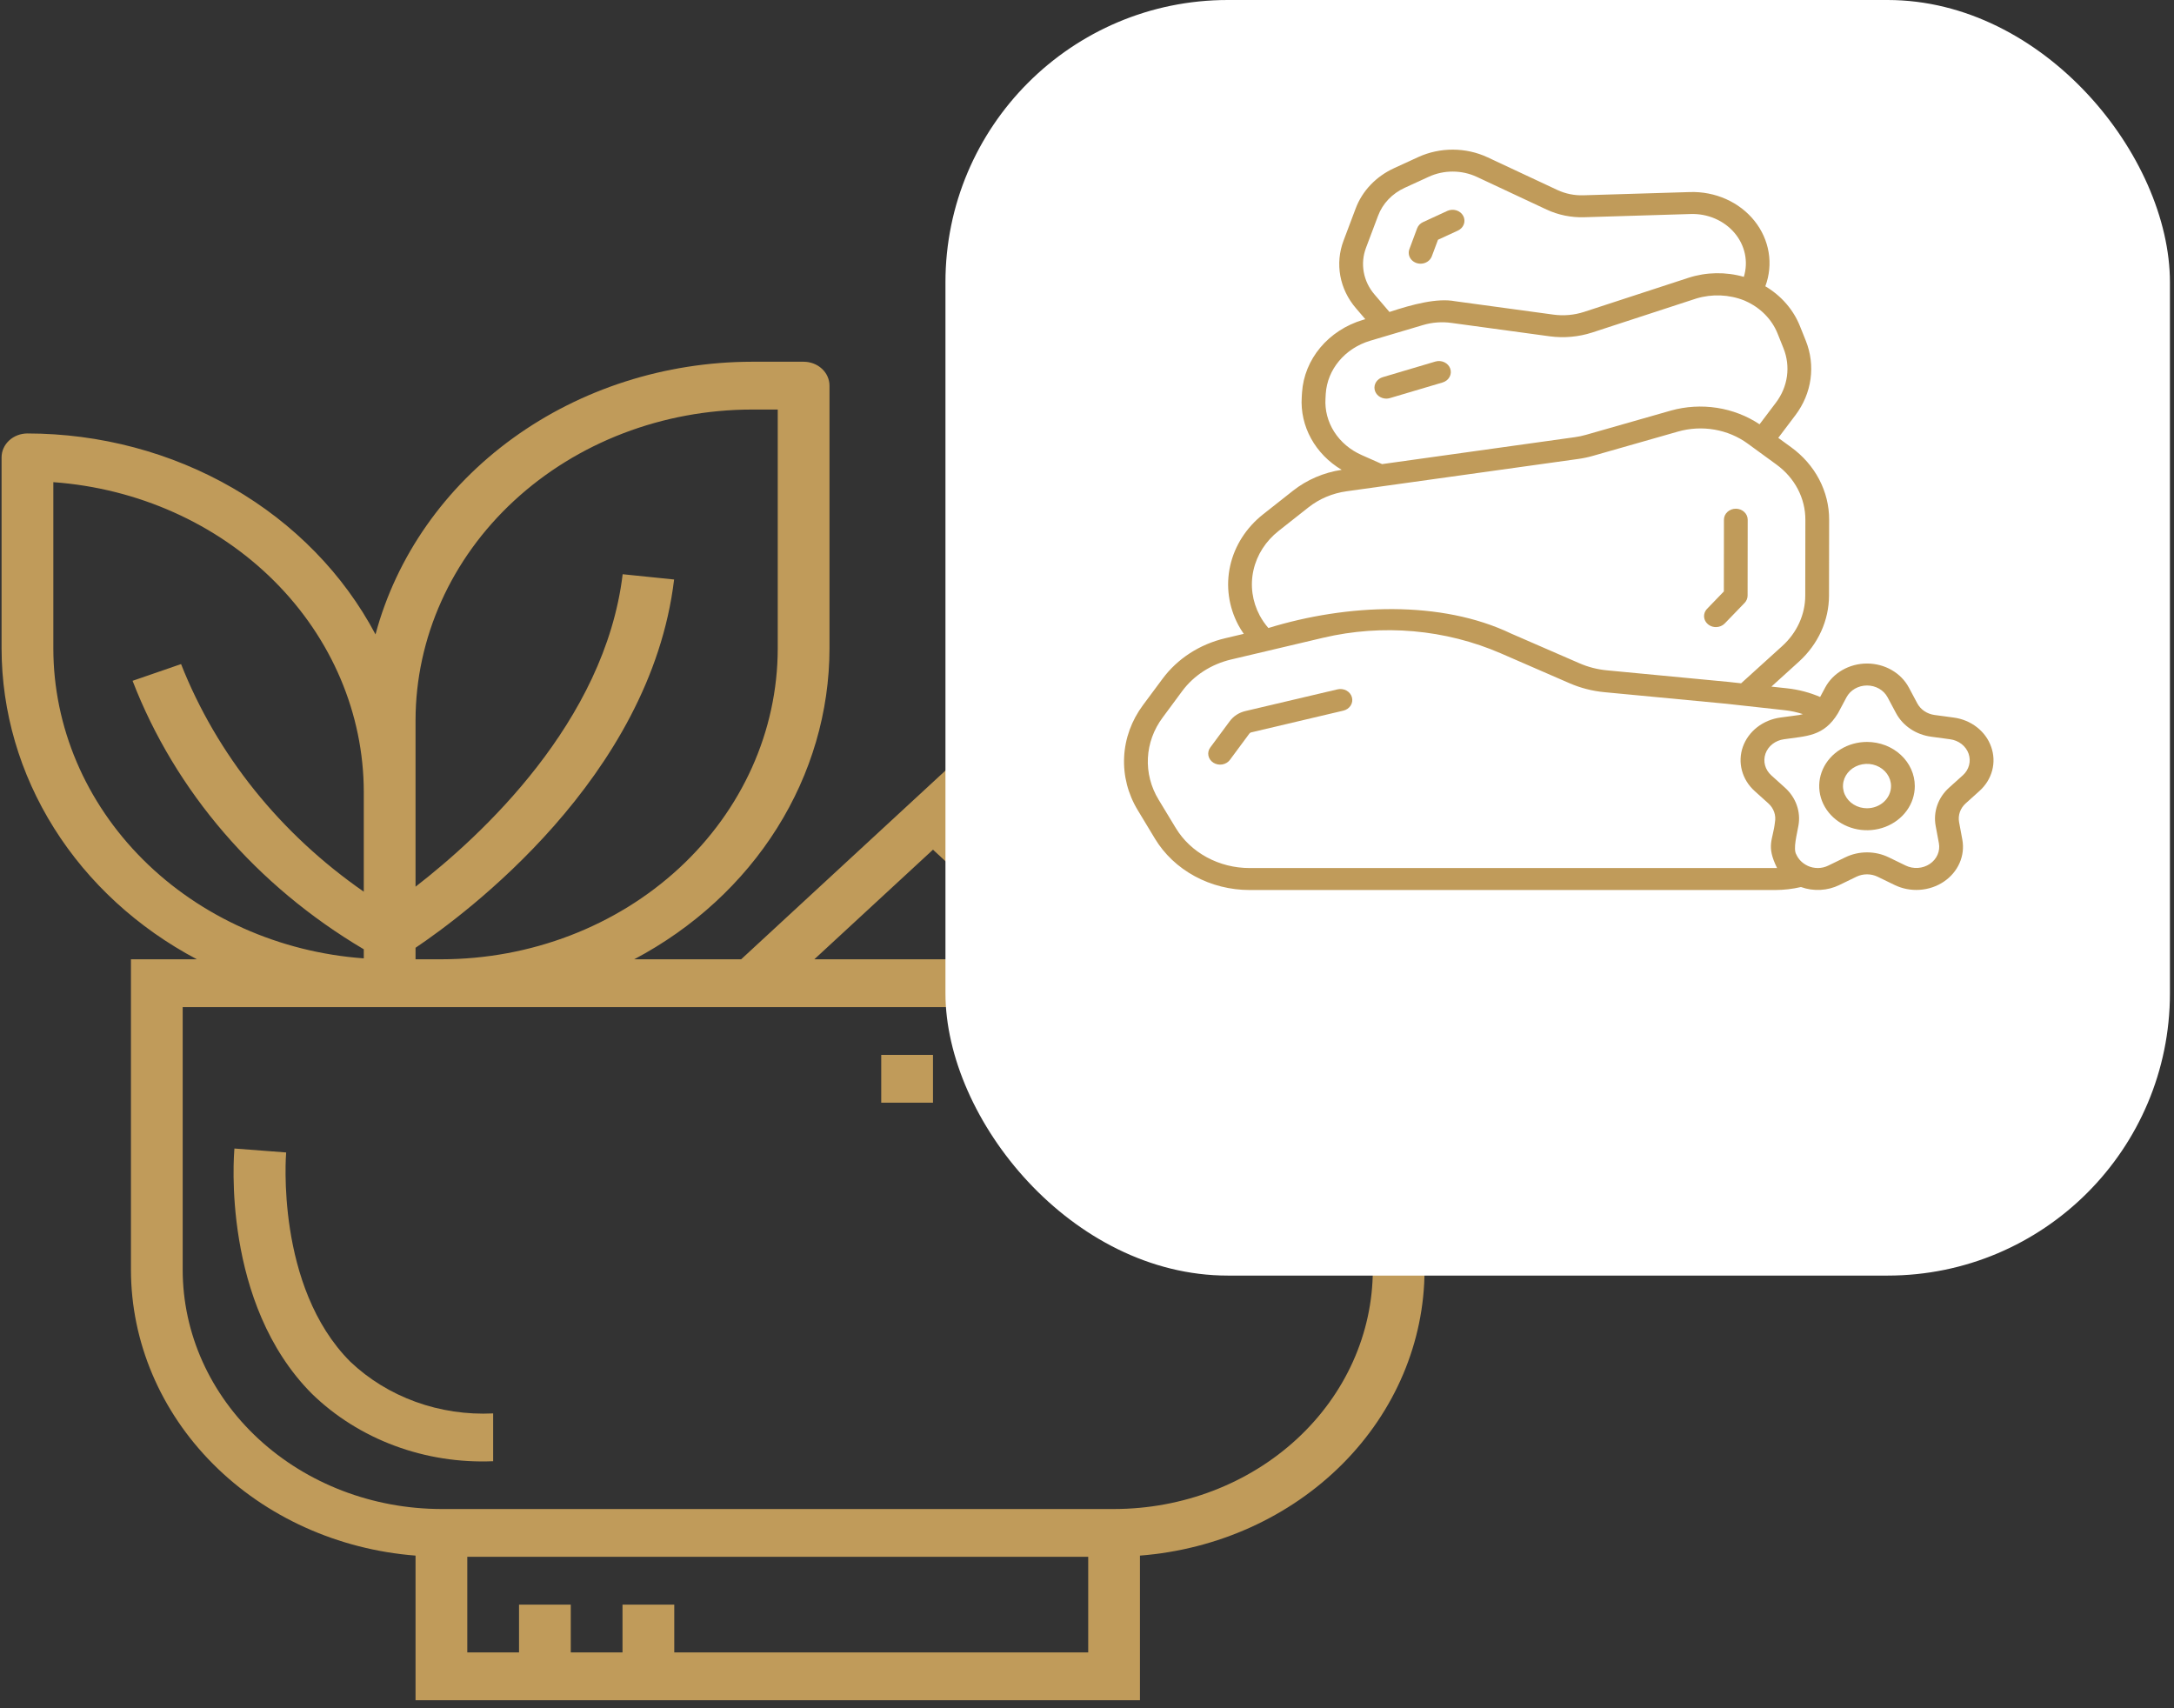 <svg width="154" height="121" viewBox="0 0 154 121" fill="none" xmlns="http://www.w3.org/2000/svg">
<rect x="0" y="0" width="154" height="121" fill="#333333" stroke="none"/>
<path d="M20.272 81.632L16.607 81.353C16.565 81.798 15.691 92.31 22.105 98.735C23.749 100.332 25.745 101.585 27.958 102.407C30.172 103.23 32.551 103.603 34.934 103.502V100.116C33.062 100.208 31.19 99.928 29.445 99.297C27.699 98.665 26.12 97.695 24.814 96.453C19.501 91.133 20.258 81.727 20.272 81.632Z" fill="#C09B5A"/>
<path d="M93.581 74.721H69.755V78.107H93.581V74.721Z" fill="#C09B5A"/>
<path d="M66.09 74.721H62.424V78.107H66.09V74.721Z" fill="#C09B5A"/>
<path d="M13.946 67.949H9.276V89.958C9.284 95.049 11.36 99.953 15.092 103.698C18.825 107.444 23.944 109.76 29.436 110.188V120.432H80.751V110.188C86.243 109.76 91.362 107.444 95.095 103.698C98.828 99.953 100.903 95.049 100.911 89.958V67.949H83.343L94.808 57.359C96.029 56.45 104.291 50.292 105.872 48.83C107.055 47.81 107.998 46.576 108.643 45.205C109.288 43.834 109.621 42.355 109.621 40.861C109.621 39.366 109.288 37.887 108.643 36.516C107.998 35.145 107.055 33.911 105.872 32.892C104.77 31.797 103.435 30.923 101.95 30.326C100.466 29.729 98.865 29.421 97.246 29.421C95.627 29.421 94.025 29.729 92.541 30.326C91.057 30.923 89.722 31.797 88.619 32.892C87.034 34.356 80.341 42.019 79.379 43.121L52.502 67.949H44.926C49.124 65.729 52.613 62.525 55.042 58.66C57.471 54.796 58.753 50.408 58.759 45.94V27.317C58.759 26.867 58.566 26.437 58.222 26.119C57.879 25.802 57.412 25.623 56.926 25.623H53.261C47.122 25.634 41.162 27.54 36.331 31.039C31.5 34.539 28.075 39.43 26.6 44.936C24.342 40.672 20.834 37.078 16.476 34.562C12.118 32.046 7.084 30.709 1.945 30.703C1.459 30.703 0.993 30.881 0.649 31.198C0.305 31.516 0.112 31.947 0.112 32.395V45.94C0.118 50.408 1.4 54.796 3.829 58.66C6.258 62.525 9.748 65.729 13.946 67.949ZM77.086 117.046H47.763V113.66H44.097V117.046H40.432V113.66H36.767V117.046H33.101V110.274H77.086V117.046ZM91.211 35.285C91.981 34.518 92.915 33.906 93.954 33.488C94.992 33.069 96.113 32.853 97.246 32.853C98.379 32.853 99.5 33.069 100.538 33.488C101.577 33.906 102.51 34.518 103.281 35.285C104.12 35.993 104.791 36.854 105.249 37.814C105.708 38.773 105.945 39.811 105.945 40.861C105.945 41.91 105.708 42.948 105.249 43.908C104.791 44.867 104.12 45.728 103.281 46.436C102.205 47.429 96.828 51.491 93.71 53.824L83.213 44.126C85.738 41.247 90.135 36.279 91.211 35.285ZM80.751 46.641L90.989 56.098L88.082 58.783L77.845 49.326L80.751 46.641ZM75.253 51.719L85.491 61.177L78.919 67.248L68.681 57.791L75.253 51.719ZM66.09 60.185L74.495 67.949H57.685L66.09 60.185ZM97.246 71.335V89.958C97.24 94.447 95.308 98.75 91.872 101.924C88.436 105.098 83.778 106.883 78.919 106.888H31.268C26.409 106.883 21.751 105.098 18.315 101.924C14.879 98.75 12.947 94.447 12.941 89.958V71.335H97.246ZM29.436 51.019C29.443 45.184 31.955 39.589 36.422 35.463C40.888 31.337 46.944 29.016 53.261 29.009H55.093V45.94C55.086 51.775 52.574 57.369 48.107 61.495C43.641 65.621 37.585 67.942 31.268 67.949H29.436V67.133C32.872 64.822 46.06 55.112 47.752 41.047L44.108 40.674C42.847 51.152 34.067 59.223 29.436 62.807V51.019ZM3.778 34.153C9.759 34.586 15.344 37.085 19.42 41.152C23.496 45.219 25.763 50.555 25.77 56.098V63.161C19.856 59.059 15.359 53.457 12.826 47.038L9.391 48.224C12.419 56.064 18.181 62.753 25.77 67.241V67.884C19.789 67.451 14.204 64.952 10.128 60.885C6.052 56.818 3.785 51.482 3.778 45.94V34.153Z" fill="#C09B5A"/>
<path d="M99.615 36.278L95.95 39.664L98.542 42.058L102.207 38.672L99.615 36.278Z" fill="#C09B5A"/>
<path d="M94.118 41.357L90.453 44.742L93.044 47.137L96.709 43.751L94.118 41.357Z" fill="#C09B5A"/>
<rect x="66.973" width="86.739" height="90.353" rx="20" fill="white"/>
<path d="M94.737 48.831L88.217 50.367C87.768 50.473 87.376 50.727 87.114 51.081L85.73 52.95C85.606 53.12 85.56 53.328 85.602 53.53C85.644 53.731 85.77 53.909 85.953 54.025C86.136 54.141 86.362 54.185 86.58 54.149C86.799 54.112 86.993 53.997 87.12 53.828L88.504 51.959C88.535 51.917 88.581 51.887 88.634 51.875L95.151 50.339C95.259 50.314 95.361 50.27 95.45 50.209C95.54 50.148 95.615 50.071 95.673 49.983C95.73 49.895 95.768 49.797 95.784 49.696C95.8 49.594 95.794 49.49 95.766 49.391C95.739 49.291 95.69 49.197 95.623 49.115C95.556 49.033 95.473 48.964 95.377 48.912C95.281 48.86 95.174 48.826 95.064 48.812C94.954 48.798 94.842 48.805 94.734 48.831H94.737Z" fill="#C09B5A"/>
<path d="M121.55 44.419C121.668 44.419 121.786 44.396 121.894 44.351C122.002 44.307 122.099 44.241 122.178 44.159L123.581 42.707C123.718 42.565 123.794 42.38 123.795 42.19L123.802 36.812C123.802 36.71 123.78 36.609 123.738 36.514C123.696 36.42 123.634 36.334 123.556 36.262C123.478 36.189 123.385 36.132 123.283 36.093C123.181 36.054 123.071 36.033 122.961 36.033C122.738 36.033 122.524 36.115 122.366 36.261C122.208 36.407 122.119 36.604 122.119 36.81L122.113 41.893L120.924 43.124C120.816 43.236 120.746 43.374 120.721 43.522C120.696 43.67 120.718 43.822 120.784 43.958C120.85 44.095 120.958 44.211 121.093 44.293C121.229 44.375 121.387 44.419 121.55 44.419Z" fill="#C09B5A"/>
<path d="M98.201 28.236C98.289 28.236 98.376 28.223 98.459 28.198L102.194 27.09C102.405 27.026 102.58 26.887 102.681 26.704C102.782 26.521 102.8 26.309 102.732 26.113C102.664 25.918 102.515 25.755 102.318 25.661C102.121 25.566 101.891 25.548 101.679 25.609L97.946 26.717C97.755 26.774 97.592 26.892 97.487 27.05C97.382 27.208 97.341 27.395 97.372 27.578C97.403 27.761 97.504 27.928 97.656 28.049C97.809 28.169 98.003 28.236 98.204 28.236H98.201Z" fill="#C09B5A"/>
<path d="M100.63 18.679C100.805 18.678 100.976 18.628 101.118 18.534C101.26 18.441 101.367 18.308 101.425 18.156L101.864 16.982L103.272 16.334C103.472 16.241 103.624 16.08 103.695 15.884C103.766 15.688 103.75 15.475 103.65 15.29C103.551 15.105 103.376 14.965 103.164 14.899C102.952 14.834 102.721 14.849 102.521 14.941L100.805 15.732C100.608 15.822 100.457 15.981 100.385 16.174L99.837 17.647C99.793 17.764 99.78 17.889 99.799 18.012C99.818 18.135 99.868 18.252 99.946 18.353C100.024 18.454 100.127 18.536 100.247 18.593C100.366 18.65 100.499 18.679 100.633 18.679H100.63Z" fill="#C09B5A"/>
<path d="M141.049 52.903C140.861 52.36 140.51 51.877 140.038 51.509C139.566 51.142 138.992 50.904 138.38 50.825L137.039 50.644C136.779 50.609 136.532 50.516 136.319 50.373C136.107 50.231 135.935 50.042 135.818 49.825L135.219 48.702C134.946 48.191 134.524 47.761 134 47.46C133.476 47.159 132.871 46.999 132.254 46.999C131.638 46.999 131.033 47.159 130.509 47.46C129.985 47.761 129.563 48.191 129.29 48.702L128.933 49.369C128.2 49.053 127.417 48.847 126.614 48.758L125.481 48.635L127.442 46.857C128.11 46.248 128.642 45.522 129.006 44.723C129.37 43.923 129.559 43.064 129.562 42.197L129.571 36.819C129.575 35.829 129.334 34.851 128.867 33.96C128.401 33.069 127.719 32.288 126.876 31.677L125.968 31.016L127.185 29.405C127.758 28.645 128.125 27.768 128.252 26.849C128.379 25.93 128.264 24.996 127.915 24.127L127.502 23.096C127.038 21.935 126.178 20.946 125.051 20.278C125.339 19.505 125.419 18.68 125.285 17.873C125.151 17.065 124.806 16.3 124.281 15.643C123.755 14.986 123.064 14.457 122.268 14.102C121.472 13.747 120.594 13.576 119.71 13.604L112.157 13.833C111.521 13.852 110.89 13.723 110.322 13.458L105.373 11.142C104.613 10.788 103.775 10.602 102.924 10.599C102.073 10.596 101.233 10.775 100.47 11.123L98.759 11.909C97.476 12.495 96.495 13.524 96.029 14.774L95.175 17.041C94.871 17.842 94.791 18.702 94.944 19.539C95.097 20.377 95.477 21.165 96.049 21.83L96.714 22.608L96.534 22.661C95.342 23.02 94.294 23.702 93.526 24.619C92.759 25.536 92.308 26.644 92.232 27.801L92.211 28.138C92.147 29.149 92.375 30.159 92.873 31.062C93.37 31.966 94.118 32.731 95.04 33.279C93.769 33.472 92.579 33.982 91.598 34.755L89.481 36.425C88.284 37.367 87.462 38.652 87.143 40.075C86.825 41.498 87.029 42.978 87.724 44.282C87.838 44.494 87.966 44.699 88.105 44.897L86.792 45.208C84.985 45.633 83.408 46.653 82.355 48.075L80.969 49.941C80.159 51.028 79.695 52.303 79.63 53.621C79.565 54.939 79.901 56.247 80.601 57.397L81.813 59.404C82.479 60.507 83.451 61.425 84.63 62.064C85.808 62.704 87.15 63.041 88.516 63.042H125.76C126.372 63.039 126.982 62.969 127.576 62.831C128.015 62.989 128.485 63.058 128.956 63.033C129.426 63.008 129.884 62.889 130.3 62.686L131.5 62.103C131.733 61.99 131.992 61.931 132.254 61.931C132.517 61.931 132.776 61.99 133.009 62.103L134.208 62.686C134.754 62.951 135.37 63.07 135.985 63.029C136.6 62.988 137.191 62.789 137.69 62.454C138.189 62.119 138.577 61.662 138.809 61.134C139.042 60.606 139.109 60.028 139.005 59.467L138.776 58.234C138.732 57.994 138.751 57.748 138.832 57.517C138.913 57.286 139.054 57.076 139.242 56.907L140.213 56.033C140.657 55.636 140.971 55.133 141.119 54.579C141.267 54.025 141.243 53.444 141.049 52.903ZM97.37 20.863C96.974 20.403 96.711 19.858 96.606 19.278C96.5 18.699 96.555 18.104 96.765 17.549L97.619 15.283C97.942 14.418 98.621 13.706 99.509 13.301L101.22 12.516C101.747 12.275 102.329 12.151 102.917 12.153C103.506 12.155 104.086 12.284 104.612 12.528L109.559 14.845C110.38 15.227 111.291 15.414 112.21 15.388L119.764 15.159C120.359 15.14 120.951 15.252 121.491 15.485C122.031 15.718 122.504 16.066 122.871 16.5C123.238 16.934 123.489 17.442 123.603 17.982C123.717 18.523 123.691 19.08 123.528 19.61C122.246 19.244 120.87 19.267 119.604 19.678L112.209 22.093C111.512 22.319 110.767 22.385 110.037 22.285L103.077 21.337C101.81 21.097 100.068 21.554 98.425 22.098L97.37 20.863ZM93.913 27.885C93.969 27.042 94.297 26.234 94.857 25.566C95.416 24.898 96.18 24.401 97.049 24.139L100.782 23.03C101.442 22.83 102.144 22.777 102.83 22.875L109.79 23.824C110.792 23.956 111.814 23.864 112.77 23.558L120.165 21.143C121.277 20.807 122.484 20.857 123.56 21.283C123.57 21.287 123.56 21.287 123.648 21.324C124.703 21.792 125.519 22.621 125.923 23.636L126.337 24.669C126.591 25.302 126.675 25.983 126.582 26.653C126.489 27.323 126.222 27.962 125.804 28.516L124.642 30.054C123.747 29.457 122.716 29.058 121.627 28.889C120.538 28.72 119.422 28.786 118.366 29.081L112.343 30.801C112.085 30.875 111.822 30.93 111.555 30.967L97.903 32.874L96.46 32.234C95.649 31.877 94.971 31.305 94.514 30.59C94.057 29.876 93.841 29.052 93.894 28.224L93.913 27.885ZM89.849 44.484C89.609 44.209 89.403 43.911 89.234 43.595C88.705 42.601 88.549 41.473 88.792 40.389C89.034 39.304 89.661 38.325 90.574 37.606L92.691 35.936C93.456 35.332 94.389 34.938 95.385 34.799L111.807 32.508C112.157 32.459 112.502 32.386 112.84 32.289L118.863 30.57C119.699 30.331 120.585 30.283 121.445 30.431C122.305 30.579 123.113 30.918 123.799 31.419L125.834 32.902C126.476 33.368 126.995 33.963 127.351 34.641C127.706 35.32 127.89 36.065 127.887 36.819L127.879 42.197C127.877 42.858 127.732 43.513 127.455 44.122C127.177 44.732 126.772 45.285 126.262 45.749L123.336 48.4L122.476 48.305L113.827 47.481C113.155 47.418 112.5 47.25 111.89 46.984L107.046 44.878C102.087 42.503 95.439 42.764 89.849 44.484ZM88.516 61.486C87.45 61.486 86.403 61.222 85.484 60.723C84.564 60.224 83.806 59.508 83.286 58.647L82.072 56.642C81.526 55.744 81.263 54.722 81.314 53.693C81.365 52.664 81.728 51.669 82.361 50.822L83.743 48.953C84.565 47.842 85.797 47.047 87.208 46.714L93.726 45.175C97.941 44.182 102.397 44.575 106.332 46.286L111.172 48.391C111.955 48.732 112.794 48.948 113.655 49.029L122.289 49.849L123.536 49.987H123.54L126.415 50.304C126.856 50.352 127.29 50.446 127.709 50.583C127.631 50.609 127.55 50.629 127.468 50.644L126.127 50.824C125.517 50.906 124.943 51.144 124.472 51.511C124 51.879 123.65 52.361 123.459 52.902C123.268 53.444 123.246 54.025 123.394 54.578C123.541 55.131 123.854 55.635 124.295 56.032L125.265 56.906C125.454 57.076 125.595 57.285 125.676 57.516C125.757 57.747 125.777 57.993 125.733 58.233C125.593 59.522 125.088 59.87 125.882 61.484C125.841 61.484 125.8 61.484 125.759 61.484L88.516 61.486ZM139.038 54.919L138.067 55.793C137.683 56.139 137.396 56.565 137.231 57.036C137.065 57.507 137.026 58.008 137.116 58.496L137.346 59.73C137.397 60.005 137.363 60.288 137.249 60.547C137.135 60.806 136.945 61.031 136.7 61.195C136.455 61.359 136.165 61.457 135.864 61.477C135.562 61.498 135.26 61.439 134.992 61.309L133.793 60.727C133.318 60.496 132.79 60.376 132.254 60.376C131.718 60.376 131.191 60.496 130.716 60.727L129.517 61.309C129.291 61.422 129.039 61.482 128.783 61.485C128.526 61.487 128.273 61.433 128.044 61.326C128.041 61.326 128.039 61.321 128.035 61.319C127.68 61.151 127.401 60.872 127.249 60.532C126.996 60.138 127.304 59.046 127.393 58.496C127.484 58.008 127.445 57.507 127.279 57.036C127.114 56.565 126.827 56.139 126.443 55.793L125.473 54.919C125.256 54.724 125.103 54.477 125.03 54.206C124.958 53.934 124.969 53.649 125.062 53.383C125.156 53.118 125.328 52.881 125.559 52.701C125.791 52.521 126.072 52.404 126.371 52.364C127.944 52.127 129.189 52.194 130.202 50.513L130.801 49.39C130.935 49.14 131.142 48.928 131.399 48.781C131.656 48.633 131.953 48.555 132.256 48.555C132.558 48.555 132.855 48.633 133.112 48.781C133.369 48.928 133.576 49.14 133.71 49.39L134.31 50.513C134.547 50.957 134.897 51.341 135.331 51.632C135.764 51.923 136.268 52.112 136.798 52.183L138.139 52.364C138.439 52.404 138.72 52.521 138.952 52.701C139.183 52.881 139.355 53.117 139.449 53.383C139.542 53.649 139.554 53.934 139.481 54.205C139.409 54.477 139.256 54.724 139.039 54.919H139.038Z" fill="#C09B5A"/>
<path d="M132.254 52.553C131.584 52.553 130.93 52.736 130.373 53.08C129.816 53.423 129.382 53.912 129.125 54.483C128.869 55.055 128.802 55.684 128.933 56.29C129.063 56.897 129.386 57.454 129.859 57.892C130.333 58.329 130.936 58.627 131.593 58.748C132.25 58.868 132.931 58.806 133.549 58.57C134.168 58.333 134.697 57.932 135.069 57.418C135.441 56.903 135.639 56.298 135.639 55.68C135.638 54.851 135.281 54.056 134.646 53.47C134.012 52.883 133.151 52.554 132.254 52.553ZM132.254 57.252C131.917 57.252 131.588 57.16 131.308 56.987C131.028 56.815 130.81 56.569 130.681 56.282C130.552 55.995 130.519 55.678 130.584 55.373C130.65 55.069 130.812 54.788 131.05 54.568C131.288 54.349 131.591 54.199 131.921 54.138C132.251 54.077 132.594 54.108 132.904 54.227C133.215 54.346 133.481 54.548 133.668 54.806C133.855 55.065 133.955 55.369 133.955 55.68C133.955 56.096 133.775 56.496 133.456 56.791C133.137 57.085 132.705 57.251 132.254 57.251V57.252Z" fill="#C09B5A"/>
</svg>
